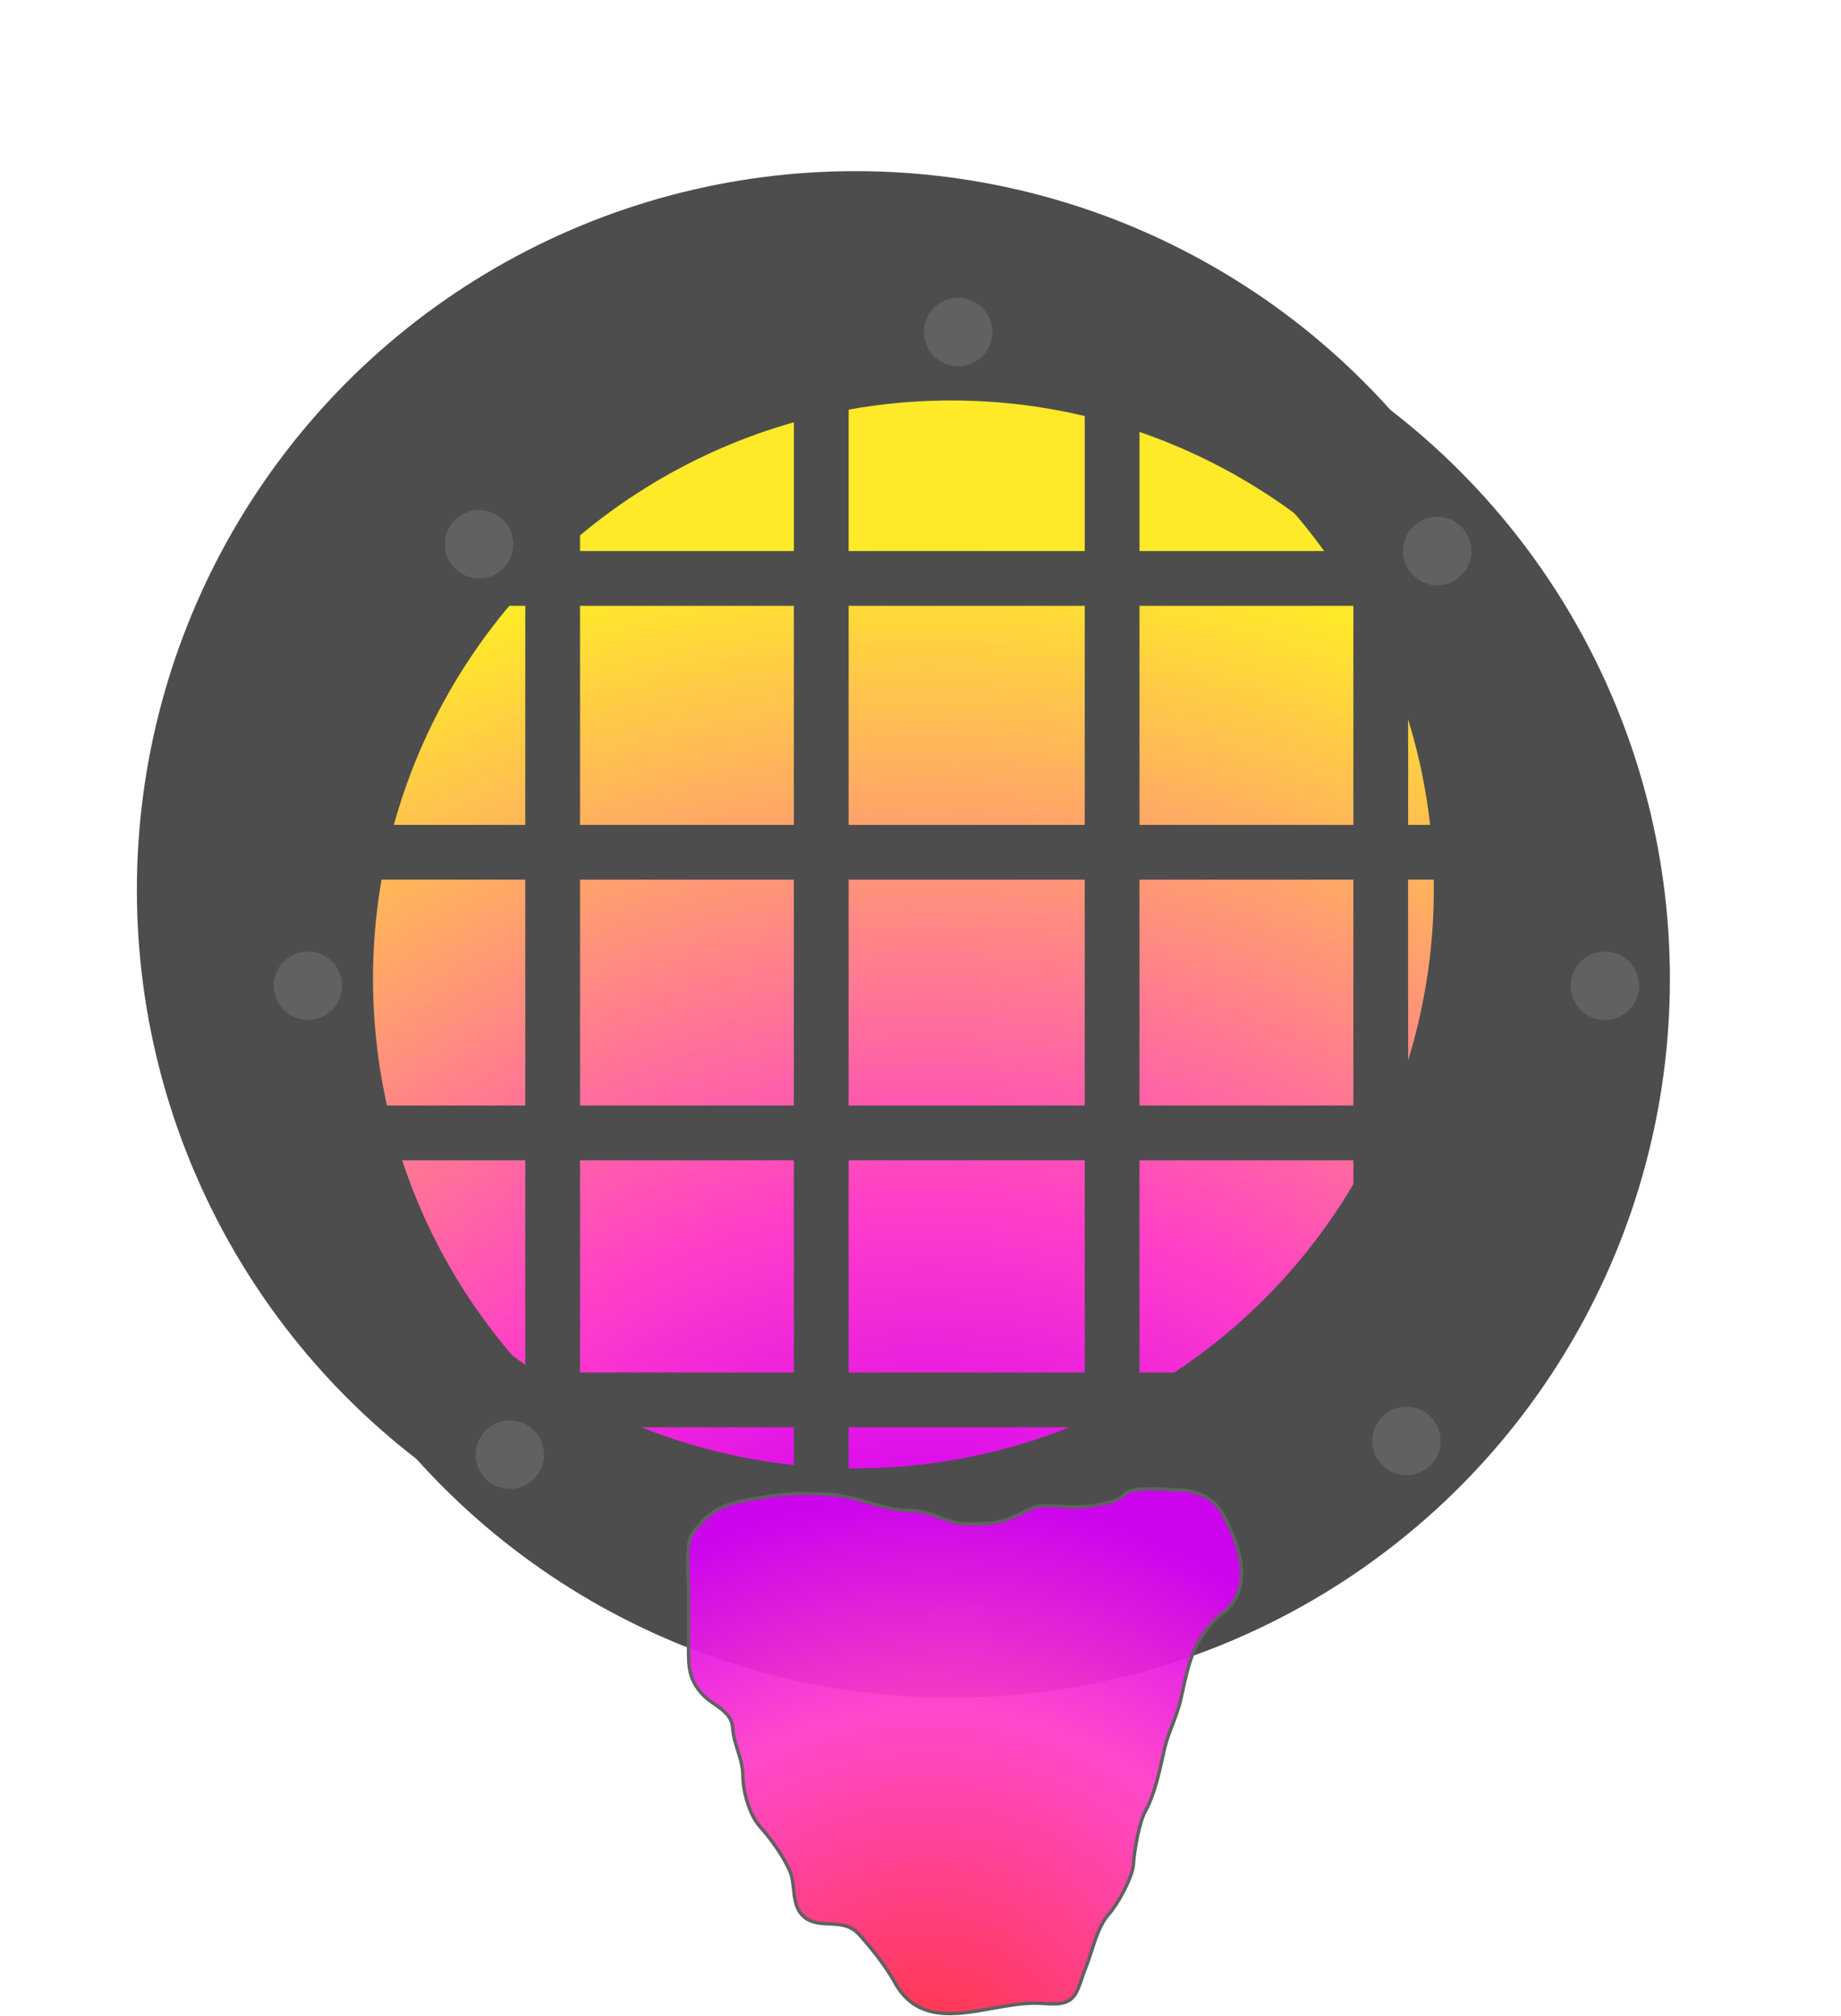<svg width="538" height="589" viewBox="0 0 538 589" fill="none" xmlns="http://www.w3.org/2000/svg">
<circle cx="278" cy="286" r="189.5" fill="url(#paint0_radial)" stroke="#4D4D4D" stroke-width="41"/>
<g filter="url(#filter0_i)">
<line x1="159.5" y1="442.001" x2="159.5" y2="147.999" stroke="#4D4D4D" stroke-width="16"/>
</g>
<g filter="url(#filter1_i)">
<line x1="131" y1="167" x2="425.002" y2="167" stroke="#4D4D4D" stroke-width="16"/>
</g>
<g filter="url(#filter2_i)">
<line x1="131" y1="407" x2="425.002" y2="407" stroke="#4D4D4D" stroke-width="16"/>
</g>
<g filter="url(#filter3_i)">
<line x1="401.5" y1="442.001" x2="401.5" y2="147.999" stroke="#4D4D4D" stroke-width="16"/>
</g>
<g filter="url(#filter4_i)">
<line x1="323" y1="460" x2="323" y2="112" stroke="#4D4D4D" stroke-width="16"/>
</g>
<g filter="url(#filter5_i)">
<line x1="238" y1="460" x2="238" y2="112" stroke="#4D4D4D" stroke-width="16"/>
</g>
<g filter="url(#filter6_i)">
<line x1="104" y1="247" x2="452" y2="247" stroke="#4D4D4D" stroke-width="16"/>
</g>
<g filter="url(#filter7_i)">
<line x1="104" y1="329" x2="452" y2="329" stroke="#4D4D4D" stroke-width="16"/>
</g>
<g filter="url(#filter8_di)">
<circle cx="278" cy="286" r="189.5" stroke="#4D4D4D" stroke-width="41"/>
</g>
<g filter="url(#filter9_i)">
<circle cx="278" cy="95" r="10" fill="#616161"/>
</g>
<g filter="url(#filter10_i)">
<circle cx="467" cy="286" r="10" fill="#616161"/>
</g>
<g filter="url(#filter11_i)">
<circle cx="88" cy="286" r="10" fill="#616161"/>
</g>
<g filter="url(#filter12_i)">
<circle cx="138" cy="157" r="10" fill="#616161"/>
</g>
<g filter="url(#filter13_i)">
<circle cx="418" cy="159" r="10" fill="#616161"/>
</g>
<g filter="url(#filter14_i)">
<circle cx="409" cy="419" r="10" fill="#616161"/>
</g>
<g filter="url(#filter15_i)">
<circle cx="147" cy="423" r="10" fill="#616161"/>
</g>
<g filter="url(#filter16_i)">
<circle cx="278" cy="475" r="10" fill="#616161"/>
</g>
<path d="M217.643 438.388C210.301 439.723 206.638 442.16 202.203 448.259C200.727 450.473 200.955 456.519 201.122 460.955C201.169 462.177 201.21 463.277 201.21 464.141V481.015L201.21 481.167C201.21 486.937 201.21 490.444 205.18 494.911C206.188 496.045 207.498 496.963 208.804 497.878C211.369 499.675 213.915 501.459 214.114 504.837C214.25 507.145 214.927 509.301 215.602 511.448C216.349 513.824 217.092 516.188 217.092 518.734C217.092 523.358 218.984 530.168 222.055 533.623C225.209 537.172 228.788 542.071 230.768 546.527C231.509 548.195 231.713 550.093 231.917 551.989C232.247 555.056 232.576 558.12 235.179 560.202C237.228 561.841 239.742 561.959 242.308 562.08C245.39 562.224 248.547 562.372 251.061 565.165C254.736 569.249 258.817 574.384 261.538 579.282C267.91 590.751 279.062 588.743 290.106 586.755C294.33 585.995 298.537 585.238 302.455 585.238C303.295 585.238 304.173 585.292 305.061 585.347C308.246 585.544 311.547 585.748 313.595 583.473C314.786 582.149 315.52 579.94 316.201 577.888C316.507 576.966 316.802 576.076 317.124 575.312C317.781 573.751 318.349 571.984 318.932 570.169C320.204 566.206 321.552 562.01 324.072 559.21C326.685 556.306 331.028 548.371 331.241 544.541C331.451 540.751 332.891 532.438 334.715 529.156C337.316 524.474 338.801 517.751 339.996 512.342C340.075 511.985 340.153 511.634 340.229 511.289C340.81 508.676 341.738 506.243 342.664 503.816C343.587 501.398 344.508 498.984 345.082 496.4C345.222 495.772 345.358 495.152 345.492 494.54C347.538 485.201 349.161 477.796 357.545 471.089C366.871 463.628 361.903 450.358 357.049 441.862C354.543 437.477 349.18 435.355 344.641 435.355C343.88 435.355 342.818 435.291 341.595 435.218C336.999 434.942 330.116 434.528 328.263 436.844C326.235 439.379 317.079 440.318 313.87 440.318C312.278 440.318 310.865 440.201 309.54 440.092C305.966 439.796 303.038 439.553 298.981 441.807C293.397 444.909 289.377 445.281 283.1 445.281C280.017 445.281 277.25 444.271 274.508 443.269C271.815 442.286 269.146 441.311 266.225 441.311C261.583 441.311 257.915 440.215 253.868 439.006C253.061 438.765 252.239 438.52 251.392 438.278C245.809 436.683 240.628 436.348 234.462 436.348C228.86 436.348 223.431 437.335 217.998 438.324C217.88 438.345 217.761 438.367 217.643 438.388Z" fill="url(#paint1_radial)" fill-opacity="0.94"/>
<path d="M217.643 438.388C210.301 439.723 206.638 442.16 202.203 448.259C200.727 450.473 200.955 456.519 201.122 460.955C201.169 462.177 201.21 463.277 201.21 464.141V481.015L201.21 481.167C201.21 486.937 201.21 490.444 205.18 494.911C206.188 496.045 207.498 496.963 208.804 497.878C211.369 499.675 213.915 501.459 214.114 504.837C214.25 507.145 214.927 509.301 215.602 511.448C216.349 513.824 217.092 516.188 217.092 518.734C217.092 523.358 218.984 530.168 222.055 533.623C225.209 537.172 228.788 542.071 230.768 546.527C231.509 548.195 231.713 550.093 231.917 551.989C232.247 555.056 232.576 558.12 235.179 560.202C237.228 561.841 239.742 561.959 242.308 562.08C245.39 562.224 248.547 562.372 251.061 565.165C254.736 569.249 258.817 574.384 261.538 579.282C267.91 590.751 279.062 588.743 290.106 586.755C294.33 585.995 298.537 585.238 302.455 585.238C303.295 585.238 304.173 585.292 305.061 585.347C308.246 585.544 311.547 585.748 313.595 583.473C314.786 582.149 315.52 579.94 316.201 577.888C316.507 576.966 316.802 576.076 317.124 575.312C317.781 573.751 318.349 571.984 318.932 570.169C320.204 566.206 321.552 562.01 324.072 559.21C326.685 556.306 331.028 548.371 331.241 544.541C331.451 540.751 332.891 532.438 334.715 529.156C337.316 524.474 338.801 517.751 339.996 512.342C340.075 511.985 340.153 511.634 340.229 511.289C340.81 508.676 341.738 506.243 342.664 503.816C343.587 501.398 344.508 498.984 345.082 496.4C345.222 495.772 345.358 495.152 345.492 494.54C347.538 485.201 349.161 477.796 357.545 471.089C366.871 463.628 361.903 450.358 357.049 441.862C354.543 437.477 349.18 435.355 344.641 435.355C343.88 435.355 342.818 435.291 341.595 435.218C336.999 434.942 330.116 434.528 328.263 436.844C326.235 439.379 317.079 440.318 313.87 440.318C312.278 440.318 310.865 440.201 309.54 440.092C305.966 439.796 303.038 439.553 298.981 441.807C293.397 444.909 289.377 445.281 283.1 445.281C280.017 445.281 277.25 444.271 274.508 443.269C271.815 442.286 269.146 441.311 266.225 441.311C261.583 441.311 257.915 440.215 253.868 439.006C253.061 438.765 252.239 438.52 251.392 438.278C245.809 436.683 240.628 436.348 234.462 436.348C228.86 436.348 223.431 437.335 217.998 438.324C217.88 438.345 217.761 438.367 217.643 438.388Z" stroke="#616161"/>
<defs>
<filter id="filter0_i" x="151.5" y="147.999" width="18" height="296.002" filterUnits="userSpaceOnUse" color-interpolation-filters="sRGB">
<feFlood flood-opacity="0" result="BackgroundImageFix"/>
<feBlend mode="normal" in="SourceGraphic" in2="BackgroundImageFix" result="shape"/>
<feColorMatrix in="SourceAlpha" type="matrix" values="0 0 0 0 0 0 0 0 0 0 0 0 0 0 0 0 0 0 127 0" result="hardAlpha"/>
<feOffset dx="2" dy="2"/>
<feGaussianBlur stdDeviation="4"/>
<feComposite in2="hardAlpha" operator="arithmetic" k2="-1" k3="1"/>
<feColorMatrix type="matrix" values="0 0 0 0 0.247 0 0 0 0 0.247 0 0 0 0 0.247 0 0 0 1 0"/>
<feBlend mode="normal" in2="shape" result="effect1_innerShadow"/>
</filter>
<filter id="filter1_i" x="131" y="159" width="296.002" height="18" filterUnits="userSpaceOnUse" color-interpolation-filters="sRGB">
<feFlood flood-opacity="0" result="BackgroundImageFix"/>
<feBlend mode="normal" in="SourceGraphic" in2="BackgroundImageFix" result="shape"/>
<feColorMatrix in="SourceAlpha" type="matrix" values="0 0 0 0 0 0 0 0 0 0 0 0 0 0 0 0 0 0 127 0" result="hardAlpha"/>
<feOffset dx="2" dy="2"/>
<feGaussianBlur stdDeviation="4"/>
<feComposite in2="hardAlpha" operator="arithmetic" k2="-1" k3="1"/>
<feColorMatrix type="matrix" values="0 0 0 0 0.247 0 0 0 0 0.247 0 0 0 0 0.247 0 0 0 1 0"/>
<feBlend mode="normal" in2="shape" result="effect1_innerShadow"/>
</filter>
<filter id="filter2_i" x="131" y="399" width="296.002" height="18" filterUnits="userSpaceOnUse" color-interpolation-filters="sRGB">
<feFlood flood-opacity="0" result="BackgroundImageFix"/>
<feBlend mode="normal" in="SourceGraphic" in2="BackgroundImageFix" result="shape"/>
<feColorMatrix in="SourceAlpha" type="matrix" values="0 0 0 0 0 0 0 0 0 0 0 0 0 0 0 0 0 0 127 0" result="hardAlpha"/>
<feOffset dx="2" dy="2"/>
<feGaussianBlur stdDeviation="4"/>
<feComposite in2="hardAlpha" operator="arithmetic" k2="-1" k3="1"/>
<feColorMatrix type="matrix" values="0 0 0 0 0.247 0 0 0 0 0.247 0 0 0 0 0.247 0 0 0 1 0"/>
<feBlend mode="normal" in2="shape" result="effect1_innerShadow"/>
</filter>
<filter id="filter3_i" x="393.5" y="147.999" width="18" height="296.002" filterUnits="userSpaceOnUse" color-interpolation-filters="sRGB">
<feFlood flood-opacity="0" result="BackgroundImageFix"/>
<feBlend mode="normal" in="SourceGraphic" in2="BackgroundImageFix" result="shape"/>
<feColorMatrix in="SourceAlpha" type="matrix" values="0 0 0 0 0 0 0 0 0 0 0 0 0 0 0 0 0 0 127 0" result="hardAlpha"/>
<feOffset dx="2" dy="2"/>
<feGaussianBlur stdDeviation="4"/>
<feComposite in2="hardAlpha" operator="arithmetic" k2="-1" k3="1"/>
<feColorMatrix type="matrix" values="0 0 0 0 0.247 0 0 0 0 0.247 0 0 0 0 0.247 0 0 0 1 0"/>
<feBlend mode="normal" in2="shape" result="effect1_innerShadow"/>
</filter>
<filter id="filter4_i" x="315" y="112" width="18" height="350" filterUnits="userSpaceOnUse" color-interpolation-filters="sRGB">
<feFlood flood-opacity="0" result="BackgroundImageFix"/>
<feBlend mode="normal" in="SourceGraphic" in2="BackgroundImageFix" result="shape"/>
<feColorMatrix in="SourceAlpha" type="matrix" values="0 0 0 0 0 0 0 0 0 0 0 0 0 0 0 0 0 0 127 0" result="hardAlpha"/>
<feOffset dx="2" dy="2"/>
<feGaussianBlur stdDeviation="4"/>
<feComposite in2="hardAlpha" operator="arithmetic" k2="-1" k3="1"/>
<feColorMatrix type="matrix" values="0 0 0 0 0.247 0 0 0 0 0.247 0 0 0 0 0.247 0 0 0 1 0"/>
<feBlend mode="normal" in2="shape" result="effect1_innerShadow"/>
</filter>
<filter id="filter5_i" x="230" y="112" width="18" height="350" filterUnits="userSpaceOnUse" color-interpolation-filters="sRGB">
<feFlood flood-opacity="0" result="BackgroundImageFix"/>
<feBlend mode="normal" in="SourceGraphic" in2="BackgroundImageFix" result="shape"/>
<feColorMatrix in="SourceAlpha" type="matrix" values="0 0 0 0 0 0 0 0 0 0 0 0 0 0 0 0 0 0 127 0" result="hardAlpha"/>
<feOffset dx="2" dy="2"/>
<feGaussianBlur stdDeviation="4"/>
<feComposite in2="hardAlpha" operator="arithmetic" k2="-1" k3="1"/>
<feColorMatrix type="matrix" values="0 0 0 0 0.247 0 0 0 0 0.247 0 0 0 0 0.247 0 0 0 1 0"/>
<feBlend mode="normal" in2="shape" result="effect1_innerShadow"/>
</filter>
<filter id="filter6_i" x="104" y="239" width="350" height="18" filterUnits="userSpaceOnUse" color-interpolation-filters="sRGB">
<feFlood flood-opacity="0" result="BackgroundImageFix"/>
<feBlend mode="normal" in="SourceGraphic" in2="BackgroundImageFix" result="shape"/>
<feColorMatrix in="SourceAlpha" type="matrix" values="0 0 0 0 0 0 0 0 0 0 0 0 0 0 0 0 0 0 127 0" result="hardAlpha"/>
<feOffset dx="2" dy="2"/>
<feGaussianBlur stdDeviation="4"/>
<feComposite in2="hardAlpha" operator="arithmetic" k2="-1" k3="1"/>
<feColorMatrix type="matrix" values="0 0 0 0 0.247 0 0 0 0 0.247 0 0 0 0 0.247 0 0 0 1 0"/>
<feBlend mode="normal" in2="shape" result="effect1_innerShadow"/>
</filter>
<filter id="filter7_i" x="104" y="321" width="350" height="18" filterUnits="userSpaceOnUse" color-interpolation-filters="sRGB">
<feFlood flood-opacity="0" result="BackgroundImageFix"/>
<feBlend mode="normal" in="SourceGraphic" in2="BackgroundImageFix" result="shape"/>
<feColorMatrix in="SourceAlpha" type="matrix" values="0 0 0 0 0 0 0 0 0 0 0 0 0 0 0 0 0 0 127 0" result="hardAlpha"/>
<feOffset dx="2" dy="2"/>
<feGaussianBlur stdDeviation="4"/>
<feComposite in2="hardAlpha" operator="arithmetic" k2="-1" k3="1"/>
<feColorMatrix type="matrix" values="0 0 0 0 0.247 0 0 0 0 0.247 0 0 0 0 0.247 0 0 0 1 0"/>
<feBlend mode="normal" in2="shape" result="effect1_innerShadow"/>
</filter>
<filter id="filter8_di" x="0" y="0" width="532" height="532" filterUnits="userSpaceOnUse" color-interpolation-filters="sRGB">
<feFlood flood-opacity="0" result="BackgroundImageFix"/>
<feColorMatrix in="SourceAlpha" type="matrix" values="0 0 0 0 0 0 0 0 0 0 0 0 0 0 0 0 0 0 127 0"/>
<feOffset dx="-12" dy="-20"/>
<feGaussianBlur stdDeviation="28"/>
<feColorMatrix type="matrix" values="0 0 0 0 0.909 0 0 0 0 0.931 0 0 0 0 0.951 0 0 0 0.05 0"/>
<feBlend mode="normal" in2="BackgroundImageFix" result="effect1_dropShadow"/>
<feBlend mode="normal" in="SourceGraphic" in2="effect1_dropShadow" result="shape"/>
<feColorMatrix in="SourceAlpha" type="matrix" values="0 0 0 0 0 0 0 0 0 0 0 0 0 0 0 0 0 0 127 0" result="hardAlpha"/>
<feOffset dx="-16" dy="-6"/>
<feGaussianBlur stdDeviation="40"/>
<feComposite in2="hardAlpha" operator="arithmetic" k2="-1" k3="1"/>
<feColorMatrix type="matrix" values="0 0 0 0 0.974 0 0 0 0 0.975 0 0 0 0 0.976 0 0 0 0.03 0"/>
<feBlend mode="normal" in2="shape" result="effect2_innerShadow"/>
</filter>
<filter id="filter9_i" x="268" y="85" width="22" height="22" filterUnits="userSpaceOnUse" color-interpolation-filters="sRGB">
<feFlood flood-opacity="0" result="BackgroundImageFix"/>
<feBlend mode="normal" in="SourceGraphic" in2="BackgroundImageFix" result="shape"/>
<feColorMatrix in="SourceAlpha" type="matrix" values="0 0 0 0 0 0 0 0 0 0 0 0 0 0 0 0 0 0 127 0" result="hardAlpha"/>
<feOffset dx="2" dy="2"/>
<feGaussianBlur stdDeviation="2"/>
<feComposite in2="hardAlpha" operator="arithmetic" k2="-1" k3="1"/>
<feColorMatrix type="matrix" values="0 0 0 0 0.247 0 0 0 0 0.247 0 0 0 0 0.247 0 0 0 1 0"/>
<feBlend mode="normal" in2="shape" result="effect1_innerShadow"/>
</filter>
<filter id="filter10_i" x="457" y="276" width="22" height="22" filterUnits="userSpaceOnUse" color-interpolation-filters="sRGB">
<feFlood flood-opacity="0" result="BackgroundImageFix"/>
<feBlend mode="normal" in="SourceGraphic" in2="BackgroundImageFix" result="shape"/>
<feColorMatrix in="SourceAlpha" type="matrix" values="0 0 0 0 0 0 0 0 0 0 0 0 0 0 0 0 0 0 127 0" result="hardAlpha"/>
<feOffset dx="2" dy="2"/>
<feGaussianBlur stdDeviation="2"/>
<feComposite in2="hardAlpha" operator="arithmetic" k2="-1" k3="1"/>
<feColorMatrix type="matrix" values="0 0 0 0 0.247 0 0 0 0 0.247 0 0 0 0 0.247 0 0 0 1 0"/>
<feBlend mode="normal" in2="shape" result="effect1_innerShadow"/>
</filter>
<filter id="filter11_i" x="78" y="276" width="22" height="22" filterUnits="userSpaceOnUse" color-interpolation-filters="sRGB">
<feFlood flood-opacity="0" result="BackgroundImageFix"/>
<feBlend mode="normal" in="SourceGraphic" in2="BackgroundImageFix" result="shape"/>
<feColorMatrix in="SourceAlpha" type="matrix" values="0 0 0 0 0 0 0 0 0 0 0 0 0 0 0 0 0 0 127 0" result="hardAlpha"/>
<feOffset dx="2" dy="2"/>
<feGaussianBlur stdDeviation="2"/>
<feComposite in2="hardAlpha" operator="arithmetic" k2="-1" k3="1"/>
<feColorMatrix type="matrix" values="0 0 0 0 0.247 0 0 0 0 0.247 0 0 0 0 0.247 0 0 0 1 0"/>
<feBlend mode="normal" in2="shape" result="effect1_innerShadow"/>
</filter>
<filter id="filter12_i" x="128" y="147" width="22" height="22" filterUnits="userSpaceOnUse" color-interpolation-filters="sRGB">
<feFlood flood-opacity="0" result="BackgroundImageFix"/>
<feBlend mode="normal" in="SourceGraphic" in2="BackgroundImageFix" result="shape"/>
<feColorMatrix in="SourceAlpha" type="matrix" values="0 0 0 0 0 0 0 0 0 0 0 0 0 0 0 0 0 0 127 0" result="hardAlpha"/>
<feOffset dx="2" dy="2"/>
<feGaussianBlur stdDeviation="2"/>
<feComposite in2="hardAlpha" operator="arithmetic" k2="-1" k3="1"/>
<feColorMatrix type="matrix" values="0 0 0 0 0.247 0 0 0 0 0.247 0 0 0 0 0.247 0 0 0 1 0"/>
<feBlend mode="normal" in2="shape" result="effect1_innerShadow"/>
</filter>
<filter id="filter13_i" x="408" y="149" width="22" height="22" filterUnits="userSpaceOnUse" color-interpolation-filters="sRGB">
<feFlood flood-opacity="0" result="BackgroundImageFix"/>
<feBlend mode="normal" in="SourceGraphic" in2="BackgroundImageFix" result="shape"/>
<feColorMatrix in="SourceAlpha" type="matrix" values="0 0 0 0 0 0 0 0 0 0 0 0 0 0 0 0 0 0 127 0" result="hardAlpha"/>
<feOffset dx="2" dy="2"/>
<feGaussianBlur stdDeviation="2"/>
<feComposite in2="hardAlpha" operator="arithmetic" k2="-1" k3="1"/>
<feColorMatrix type="matrix" values="0 0 0 0 0.247 0 0 0 0 0.247 0 0 0 0 0.247 0 0 0 1 0"/>
<feBlend mode="normal" in2="shape" result="effect1_innerShadow"/>
</filter>
<filter id="filter14_i" x="399" y="409" width="22" height="22" filterUnits="userSpaceOnUse" color-interpolation-filters="sRGB">
<feFlood flood-opacity="0" result="BackgroundImageFix"/>
<feBlend mode="normal" in="SourceGraphic" in2="BackgroundImageFix" result="shape"/>
<feColorMatrix in="SourceAlpha" type="matrix" values="0 0 0 0 0 0 0 0 0 0 0 0 0 0 0 0 0 0 127 0" result="hardAlpha"/>
<feOffset dx="2" dy="2"/>
<feGaussianBlur stdDeviation="2"/>
<feComposite in2="hardAlpha" operator="arithmetic" k2="-1" k3="1"/>
<feColorMatrix type="matrix" values="0 0 0 0 0.247 0 0 0 0 0.247 0 0 0 0 0.247 0 0 0 1 0"/>
<feBlend mode="normal" in2="shape" result="effect1_innerShadow"/>
</filter>
<filter id="filter15_i" x="137" y="413" width="22" height="22" filterUnits="userSpaceOnUse" color-interpolation-filters="sRGB">
<feFlood flood-opacity="0" result="BackgroundImageFix"/>
<feBlend mode="normal" in="SourceGraphic" in2="BackgroundImageFix" result="shape"/>
<feColorMatrix in="SourceAlpha" type="matrix" values="0 0 0 0 0 0 0 0 0 0 0 0 0 0 0 0 0 0 127 0" result="hardAlpha"/>
<feOffset dx="2" dy="2"/>
<feGaussianBlur stdDeviation="2"/>
<feComposite in2="hardAlpha" operator="arithmetic" k2="-1" k3="1"/>
<feColorMatrix type="matrix" values="0 0 0 0 0.247 0 0 0 0 0.247 0 0 0 0 0.247 0 0 0 1 0"/>
<feBlend mode="normal" in2="shape" result="effect1_innerShadow"/>
</filter>
<filter id="filter16_i" x="268" y="465" width="22" height="22" filterUnits="userSpaceOnUse" color-interpolation-filters="sRGB">
<feFlood flood-opacity="0" result="BackgroundImageFix"/>
<feBlend mode="normal" in="SourceGraphic" in2="BackgroundImageFix" result="shape"/>
<feColorMatrix in="SourceAlpha" type="matrix" values="0 0 0 0 0 0 0 0 0 0 0 0 0 0 0 0 0 0 127 0" result="hardAlpha"/>
<feOffset dx="2" dy="2"/>
<feGaussianBlur stdDeviation="2"/>
<feComposite in2="hardAlpha" operator="arithmetic" k2="-1" k3="1"/>
<feColorMatrix type="matrix" values="0 0 0 0 0.247 0 0 0 0 0.247 0 0 0 0 0.247 0 0 0 1 0"/>
<feBlend mode="normal" in2="shape" result="effect1_innerShadow"/>
</filter>
<radialGradient id="paint0_radial" cx="0" cy="0" r="1" gradientUnits="userSpaceOnUse" gradientTransform="translate(268.5 533.5) rotate(-80.495) scale(439.028)">
<stop offset="0.182" stop-color="#D400F7"/>
<stop offset="0.411" stop-color="#FF3DC9"/>
<stop offset="0.854" stop-color="#FFEA29"/>
</radialGradient>
<radialGradient id="paint1_radial" cx="0" cy="0" r="1" gradientUnits="userSpaceOnUse" gradientTransform="translate(269.554 611.502) rotate(-78.28) scale(174.951 169.642)">
<stop stop-color="#FF2929"/>
<stop offset="0.641" stop-color="#FF3DC9"/>
<stop offset="0.995" stop-color="#D400F7"/>
</radialGradient>
</defs>
</svg>
